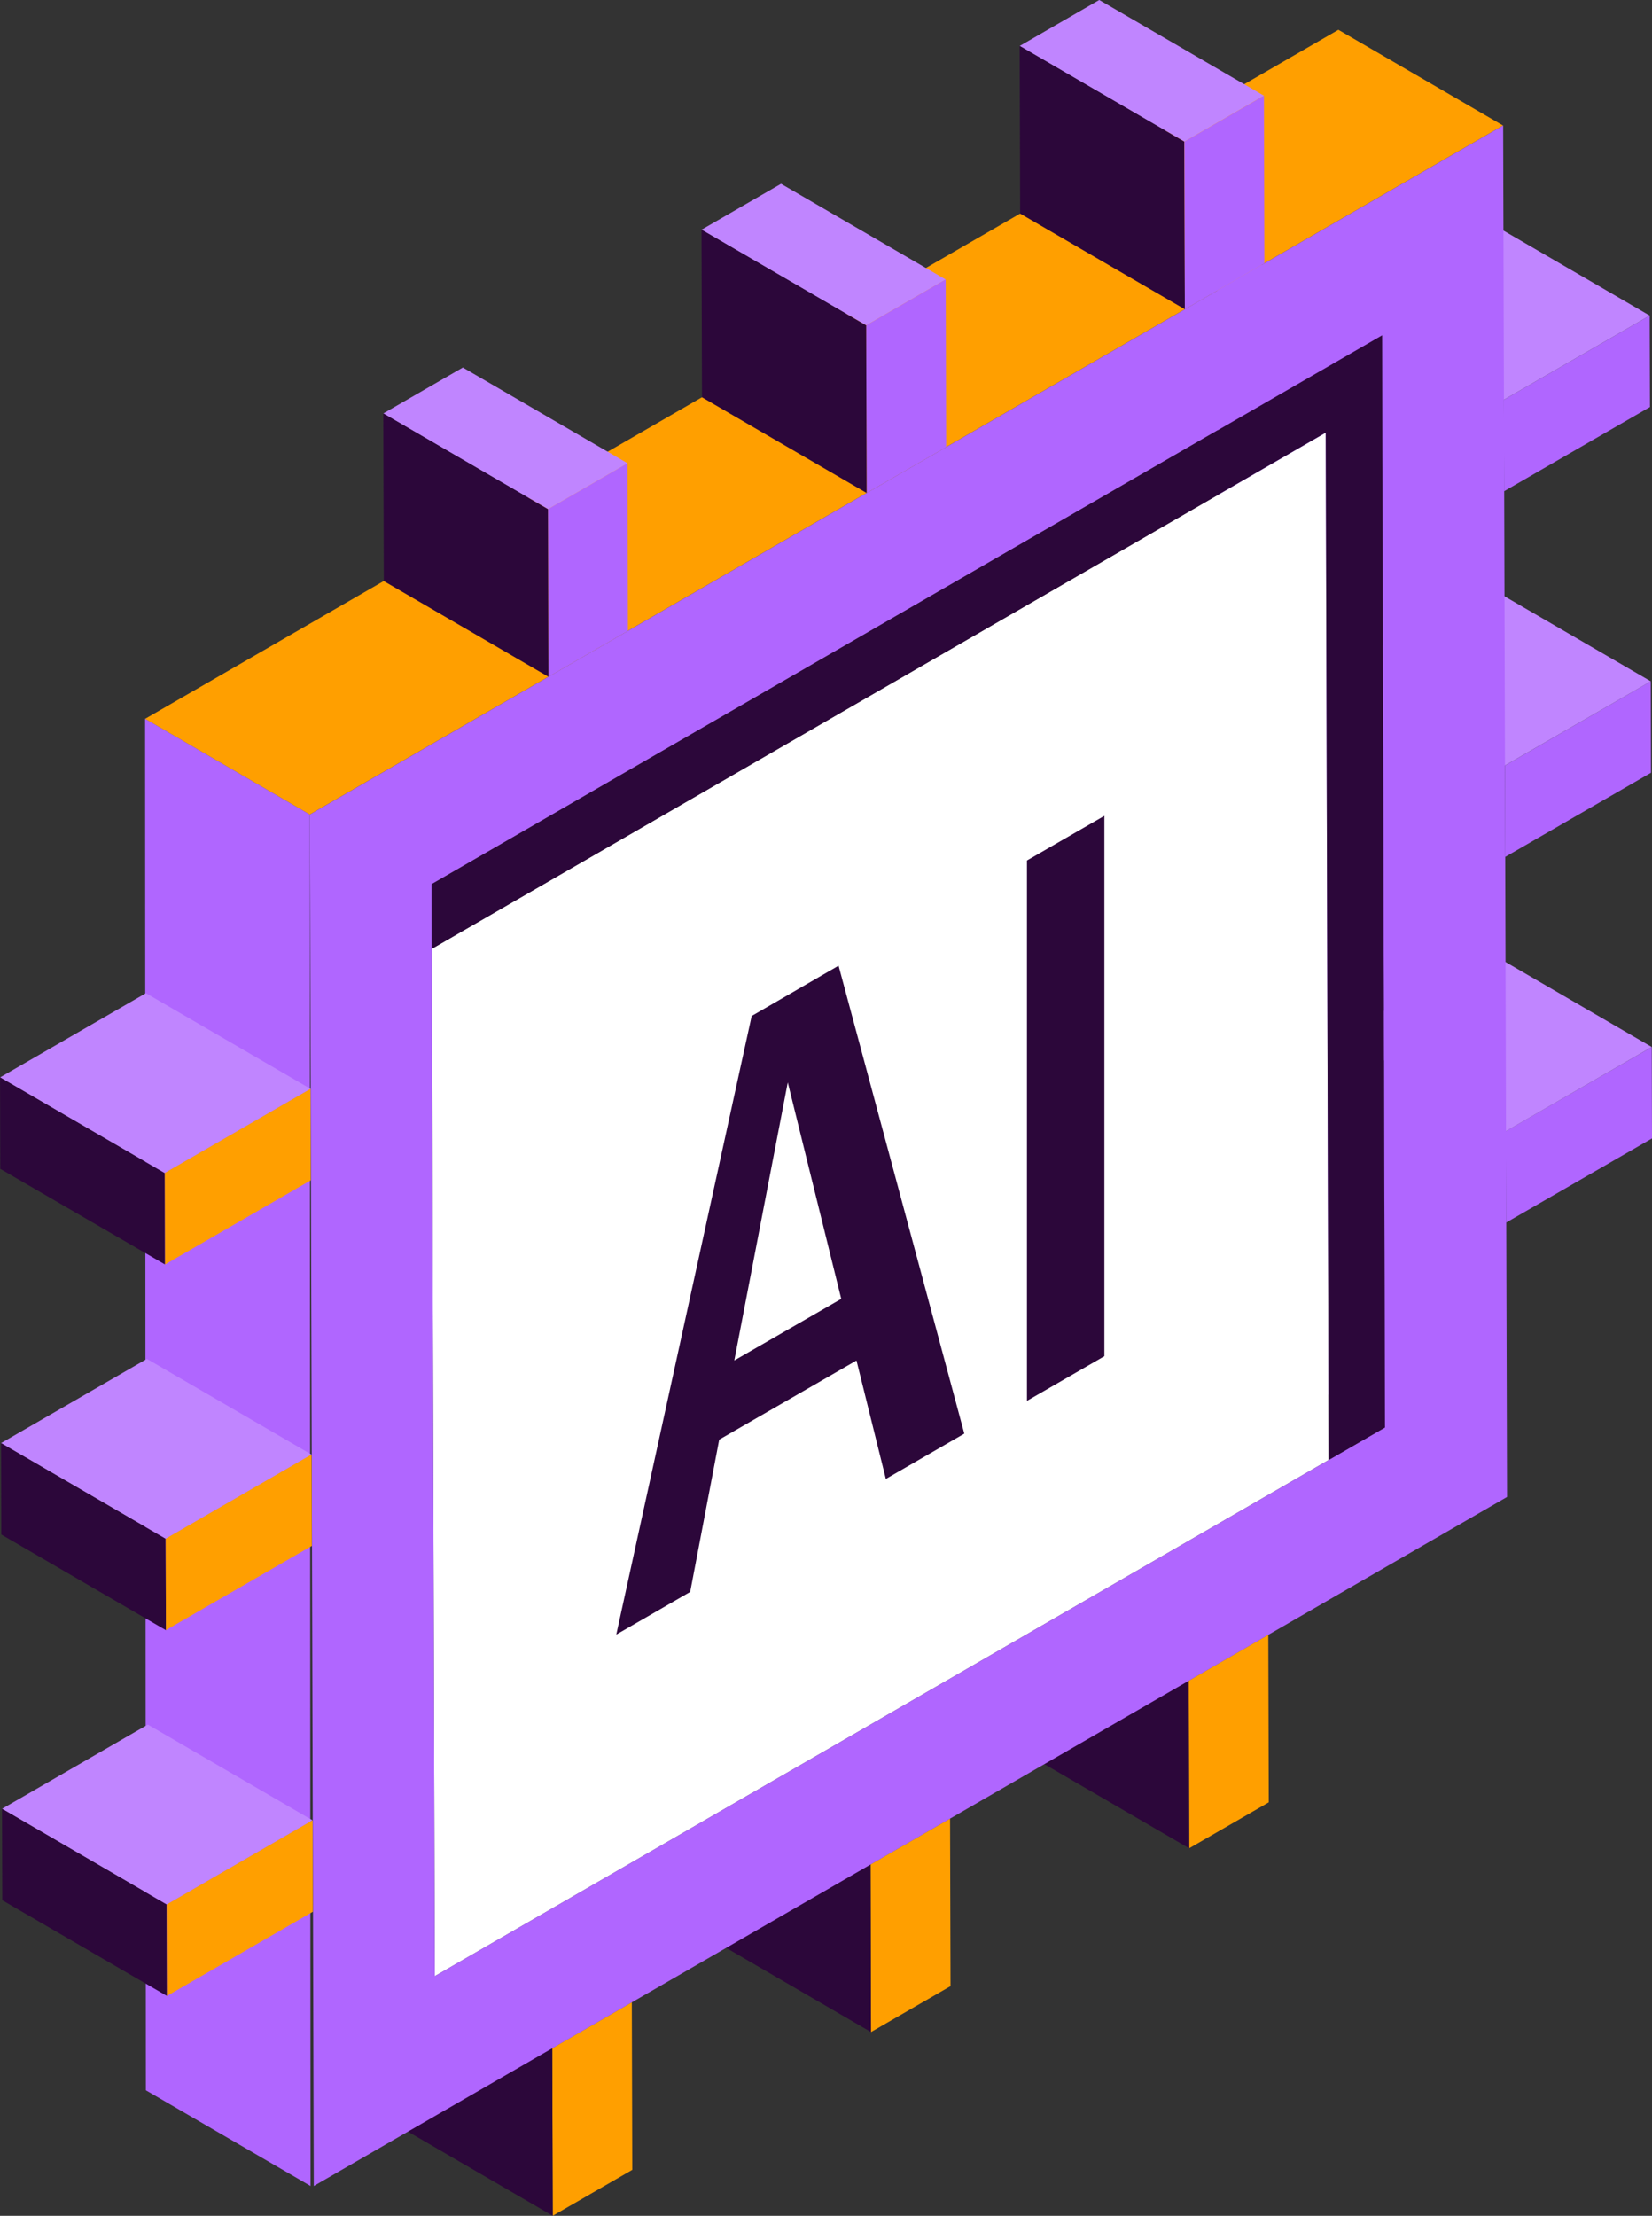 <svg xmlns="http://www.w3.org/2000/svg" width="56.26" height="75.45"><rect width="100%" height="100%" fill="#333333" stroke="none"/><g data-name="icon 1"><path data-name="Path 32206" d="m21.517 68.178.016 5.707-2.71 1.564-.016-5.707Z" fill="#ff9f00"/><path data-name="Path 32207" d="m18.823 75.449-5.607-3.258-.016-5.708 5.607 3.259Z" fill="#2c073a"/><path data-name="Path 32208" d="m32.355 61.921.016 5.708-2.709 1.564-.016-5.708Z" fill="#ff9f00"/><path data-name="Path 32209" d="m29.662 69.193-5.607-3.259-.016-5.707 5.607 3.258Z" fill="#2c073a"/><path data-name="Path 32210" d="m56.218 23.199.008 3.113-4.966 2.867-.009-3.112Z" fill="#b066ff"/><path data-name="Path 32211" d="m51.251 26.066-5.607-3.258 4.967-2.868 5.608 3.259Z" fill="#c085ff"/><path data-name="Path 32212" d="m56.181 10.746.009 3.114-4.967 2.867-.009-3.114Z" fill="#b066ff"/><path data-name="Path 32213" d="m51.214 13.613-5.607-3.258 4.967-2.868 5.607 3.259Z" fill="#c085ff"/><path data-name="Path 32214" d="m56.252 35.651.008 3.113-4.967 2.865-.009-3.114Z" fill="#b066ff"/><path data-name="Path 32215" d="m51.284 38.518-5.607-3.258 4.966-2.868 5.608 3.259Z" fill="#c085ff"/><path data-name="Path 32216" d="m43.193 55.663.016 5.707-2.71 1.564-.016-5.707Z" fill="#ff9f00"/><path data-name="Path 32217" d="m40.499 62.936-5.607-3.258-.016-5.708 5.607 3.259Z" fill="#2c073a"/><path data-name="Path 32218" d="m47.168 48.606-5.607-3.259-.106-37.186 5.608 3.259Z" fill="#b066ff"/><path data-name="Path 32219" d="m14.805 67.291-.1-34.982 30.444-17.577.1 34.982Z" fill="#fff"/><path data-name="Path 32220" d="m10.548 27.737-5.609-3.259L45.58 1.015l5.608 3.259Z" fill="#ff9f00"/><path data-name="Path 32221" d="M10.549 27.737 51.191 4.273l.132 46.7-8.127 4.692-2.71 1.564-8.127 4.693-2.708 1.564-8.128 4.692-2.709 1.564-8.128 4.693-.026-9.34-.009-3.119-.026-9.34-.009-3.113-.026-9.339-.009-3.119Zm36.618 20.868-.1-37.186L14.7 30.104l.106 37.185 32.363-18.684" fill="#b066ff"/><path data-name="Path 32222" d="m47.066 11.42.1 37.186-1.918 1.108-.1-34.982-30.444 17.577-.006-2.2Z" fill="#2c073a"/><path data-name="Path 32223" d="m10.575 74.434-5.608-3.258-.026-46.7 5.607 3.259Z" fill="#b066ff"/><path data-name="Path 32224" d="M5.677 64.85.069 61.591l4.966-2.868 5.607 3.258Z" fill="#c085ff"/><path data-name="Path 32225" d="M5.686 67.963.078 64.704l-.009-3.113 5.607 3.258Z" fill="#2c073a"/><path data-name="Path 32226" d="m10.645 61.981.009 3.115-4.968 2.867-.009-3.113Z" fill="#ff9f00"/><path data-name="Path 32227" d="M5.643 52.397.035 49.139l4.968-2.868 5.607 3.259Z" fill="#c085ff"/><path data-name="Path 32228" d="M5.652 55.51.044 52.252l-.009-3.113 5.607 3.258Z" fill="#2c073a"/><path data-name="Path 32229" d="m10.61 49.526.009 3.113-4.968 2.867-.009-3.112Z" fill="#ff9f00"/><path data-name="Path 32230" d="M5.607 39.944.002 36.686l4.967-2.868 5.608 3.259Z" fill="#c085ff"/><path data-name="Path 32231" d="m10.575 37.076.008 3.114-4.967 2.868-.009-3.115Z" fill="#ff9f00"/><path data-name="Path 32232" d="M5.616 43.054.009 39.8l-.007-3.114 5.607 3.258Z" fill="#2c073a"/><path data-name="Path 32233" d="m40.334 4.824-5.608-3.259 2.71-1.566 5.607 3.259Z" fill="#c085ff"/><path data-name="Path 32234" d="m40.35 10.531-5.608-3.258-.016-5.708 5.608 3.259Z" fill="#2c073a"/><path data-name="Path 32235" d="m43.044 3.26.016 5.707-2.709 1.564-.016-5.707Z" fill="#b066ff"/><path data-name="Path 32236" d="M29.498 11.08 23.89 7.822l2.709-1.563 5.607 3.258Z" fill="#c085ff"/><path data-name="Path 32237" d="m32.206 9.516.016 5.708-2.708 1.563-.016-5.707Z" fill="#b066ff"/><path data-name="Path 32238" d="m29.514 16.787-5.607-3.258-.017-5.707 5.608 3.258Z" fill="#2c073a"/><path data-name="Path 32239" d="m21.369 15.773.016 5.707-2.709 1.564-.016-5.707Z" fill="#b066ff"/><path data-name="Path 32240" d="m18.661 17.338-5.608-3.259 2.71-1.564 5.607 3.259Z" fill="#c085ff"/><path data-name="Path 32241" d="m18.677 23.044-5.607-3.258-.017-5.708 5.608 3.259Z" fill="#2c073a"/><path data-name="Path 32242" d="M37.61 46.18v-18.4l-2.636 1.52v18.4Z" fill="#2c073a"/><path data-name="Path 32243" d="m28.558 32.883-2.959 1.712-4.611 21.063 2.517-1.452.988-5.185 4.675-2.695 1 4.033 2.672-1.543Zm-3.551 13.442 1.821-9.468 1.821 7.37Z" fill="#2c073a"/></g></svg>